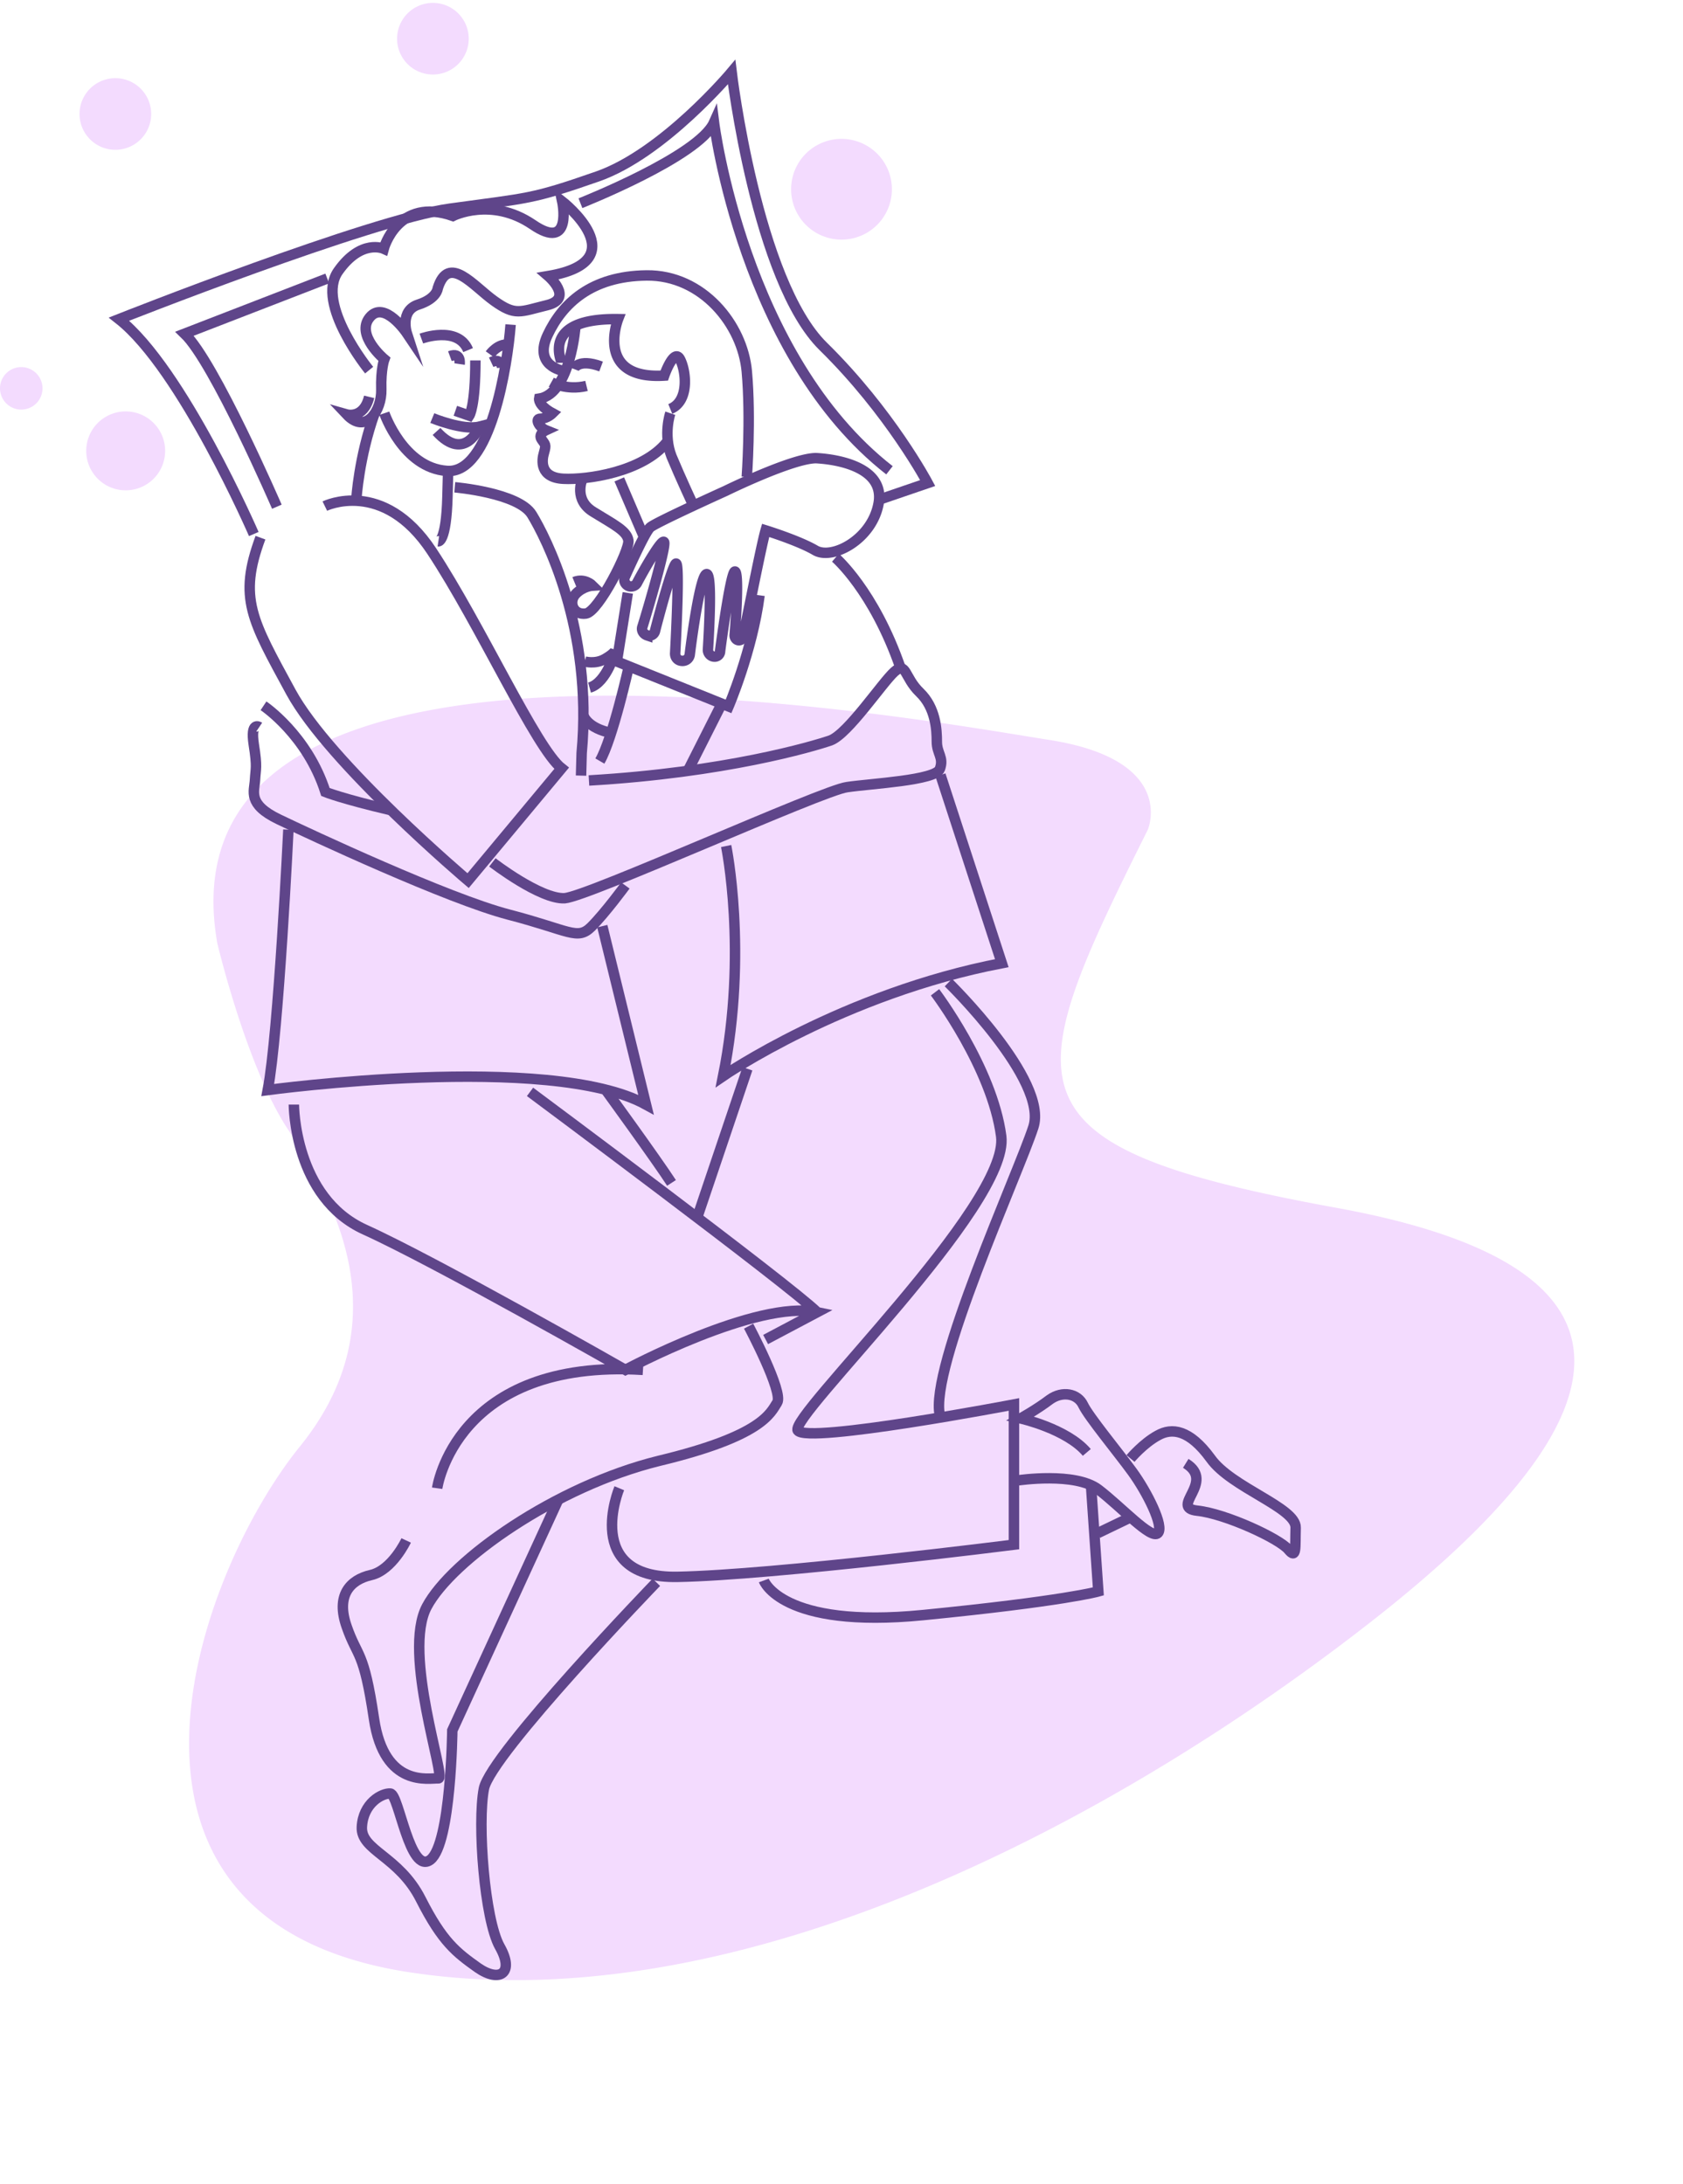 <svg width="161" height="209" fill="none" xmlns="http://www.w3.org/2000/svg"><path d="M109.806 79.385s2.853-6.673-9.468-8.591C87.959 68.864 14.666 55.2 20.784 90.236c0 0 2.764 11.722 6.71 17.75 3.946 6.028 11.242 18.007 1.208 30.407-10.035 12.401-21.705 45.343 10.346 50.307 32.05 4.964 68.419-14.992 92.145-33.551 23.727-18.559 29.124-33.659-3.34-39.577-32.406-5.905-30.412-11.385-18.047-36.187zM10.977 14.333a3.427 3.427 0 1 0 0-6.853 3.427 3.427 0 0 0 0 6.853zM80.5 22.93a4.82 4.82 0 1 0 0-9.642 4.82 4.82 0 0 0 0 9.641zM2.033 39.192a2.033 2.033 0 1 0 0-4.066 2.033 2.033 0 0 0 0 4.066zM12.023 46.917a3.775 3.775 0 1 0 0-7.55 3.775 3.775 0 0 0 0 7.55zM41.354 7.131a3.427 3.427 0 1 0 0-6.853 3.427 3.427 0 0 0 0 6.853z" fill="#F3DBFE"/><path d="M35.313 35.417s-5.169-6.331-2.962-9.467c2.208-3.137 4.357-2.15 4.357-2.15s1.335-4.994 6.62-3.136c0 0 3.66-1.858 7.61.813 3.89 2.672 2.845-2.207 2.845-2.207s7.26 5.692-1.336 7.144c0 0 2.498 2.15-.116 2.788-2.613.64-3.02 1.046-5.053-.406s-4.356-4.53-5.401-1.22c0 0-.058.987-1.859 1.568-1.8.58-1.103 2.73-1.103 2.73s-2.15-3.195-3.543-1.51c-1.394 1.684 1.394 4.007 1.394 4.007s-.349.93-.29 2.904c.057 1.975-1.453 4.357-3.312 2.382 0 0 1.627.465 2.15-1.684" stroke="#5F458A" stroke-miterlimit="10"/><path d="M36.766 39.54s1.8 5.228 5.982 5.518c4.182.349 5.808-10.164 6.098-13.997M31.074 48.427s5.575-2.73 10.222 4.298c4.646 7.028 9.99 18.877 12.43 20.793L44.78 84.263S31.538 73.053 27.82 66.2c-3.717-6.854-5.053-8.945-2.904-14.753M34.094 47.73s.232-3.95 1.742-8.19M41.935 51.796s.755.116.87-4.298l.059-2.265M43.503 46.627s6.099.522 7.376 2.613c1.278 2.091 5.867 10.861 4.763 22.826l-.058 2.15M47.104 82.52s4.588 3.544 6.912 3.428c2.265-.175 24.684-10.339 27.008-10.63 2.323-.348 8.48-.638 8.886-1.742.407-1.103-.29-1.452-.29-2.613 0-1.162-.117-3.253-1.627-4.705s-1.277-3.02-2.44-1.975c-1.16 1.046-4.413 5.924-6.098 6.563-1.684.581-10.106 3.079-23.116 3.834" stroke="#5F458A" stroke-miterlimit="10"/><path d="M25.207 67.536s4.182 2.788 5.925 8.247c0 0 1.568.64 6.272 1.743" stroke="#5F458A" stroke-miterlimit="10"/><path d="M24.8 69.569s-.87-.581-.522 1.684c.348 2.207.174 2.265.116 3.369-.058 1.103-.755 2.323 2.265 3.775s16.205 7.609 22.013 9.119c5.808 1.51 6.563 2.497 7.9 1.161 1.335-1.335 3.252-3.95 3.252-3.95M55.061 31.119s-.465 6.563-3.485 7.028c0 0-.116.639 1.278 1.394 0 0-.523.522-1.162.522-.58 0-.058.871.523 1.104 0 0-.755.348-.407.871.349.523.465.465.233 1.278-.232.755-.407 2.381 1.859 2.497 2.265.116 7.55-.639 9.873-3.485" stroke="#5F458A" stroke-miterlimit="10"/><path d="M53.841 35.475s-2.846-.465-1.452-3.427c1.394-2.962 4.124-5.634 9.468-5.692 5.343-.058 9.177 4.705 9.583 9.177.407 4.53 0 10.106 0 10.106" stroke="#5F458A" stroke-miterlimit="10"/><path d="M53.725 34.72c0-.174-2.033-4.298 5.402-4.182 0 0-2.265 5.808 4.414 5.402 0 0 .93-2.672 1.51-1.569.581 1.104.93 4.008-.93 4.763M59.243 45.871l2.265 5.286M69.407 46.975s-6.68 3.02-7.202 3.485c-.465.407-1.858 3.485-2.44 4.763-.115.29 0 .639.291.813.29.174.697.058.871-.233.697-1.335 2.498-4.472 2.614-3.891.116.639-1.51 6.215-2.09 8.073-.117.349.115.697.464.813a.581.581 0 0 0 .755-.464c.464-1.8 1.8-6.738 2.033-6.39.29.35 0 6.448-.117 8.597 0 .406.29.697.697.697a.69.69 0 0 0 .697-.581c.233-1.917 1.046-7.725 1.627-7.725.522.058.232 5.344.116 7.26 0 .349.29.64.639.64a.52.52 0 0 0 .523-.523c.232-1.801 1.103-7.958 1.451-7.61.349.35.059 4.705-.058 6.1 0 .232.175.464.407.464.174 0 .349-.116.407-.349.348-1.626 1.742-8.77 2.149-10.164 0 0 3.194.988 4.762 1.917 1.626.93 5.402-1.046 6.04-4.472.64-3.427-3.775-4.24-5.982-4.356-2.265 0-8.654 3.136-8.654 3.136z" stroke="#5F458A" stroke-miterlimit="10"/><path d="M64.122 39.54s-.697 2.033.116 4.124c.871 2.091 2.091 4.705 2.091 4.705M60.056 56.733l-1.045 6.563 10.687 4.298s2.265-5.285 2.962-10.629M79.92 53.364s3.659 3.136 6.215 10.513M69.465 80.953s2.091 10.164-.29 22.012c0 0 11.5-7.899 26.66-10.803l-5.867-18.005M27.589 79.384s-.93 19.4-1.975 24.917c0 0 27.008-3.659 36.185 1.394l-4.182-17.076M28.111 105.695s0 8.887 6.796 11.965c6.795 3.078 24.917 13.417 24.917 13.417s12.545-6.738 18.353-5.518l-4.936 2.614M50.705 104.476s24.743 18.411 27.473 21.083M57.907 104.243s4.82 6.621 6.331 8.945" stroke="#5F458A" stroke-miterlimit="10"/><path d="M71.614 126.895s3.369 6.331 2.73 7.318c-.639.988-1.394 3.195-11.326 5.576-9.874 2.439-19.806 9.467-22.187 13.94-2.381 4.472 1.917 16.495 1.104 16.437-.813-.058-5.17.987-6.157-5.692-.987-6.68-1.568-5.808-2.614-8.829-1.045-2.962.29-4.472 2.324-4.937 2.033-.464 3.368-3.31 3.368-3.31M41.819 142.403s1.742-12.43 19.69-11.326M71.498 102.268l-4.763 14.114" stroke="#5F458A" stroke-miterlimit="10"/><path d="M59.243 142.403s-3.601 8.654 5.576 8.48c9.235-.175 32.177-3.079 32.177-3.079v-13.417s-19.748 3.776-20.677 2.498c-.93-1.278 20.328-21.606 19.457-28.17-.871-6.563-6.33-13.765-6.33-13.765" stroke="#5F458A" stroke-miterlimit="10"/><path d="M90.723 94.021s9.584 9.351 8.132 13.823c-1.453 4.473-9.99 23.117-8.945 27.589M73.066 151.231s1.685 4.647 15.218 3.311c13.533-1.336 16.785-2.265 16.785-2.265l-.697-10.107" stroke="#5F458A" stroke-miterlimit="10"/><path d="M97.403 141.648s5.459-.814 7.666.871c2.207 1.684 5.053 4.821 5.692 4.182.639-.639-1.045-3.95-2.439-5.867-1.394-1.916-4.182-5.285-4.705-6.388-.523-1.104-1.975-1.394-3.194-.523-1.22.929-2.788 1.8-2.788 1.8s4.414.988 6.331 3.253M105.011 146.701l3.136-1.51M108.147 139.557s1.22-1.452 2.614-2.207c1.336-.755 3.02-.581 5.053 2.207 1.975 2.788 8.19 4.704 8.132 6.621-.058 1.917.116 3.078-.697 2.091-.872-1.046-5.983-3.427-8.713-3.717-2.729-.291 1.801-2.73-1.103-4.531M55.7 45.871s-.871 1.975 1.104 3.137c1.974 1.22 3.194 1.8 3.31 2.73.116.929-2.846 6.795-4.065 6.97-1.22.174-1.685-1.104-.988-1.86.697-.754 1.627-.812 1.627-.812s-.756-.755-1.743-.349M55.932 63.296s.988.29 1.917-.232c.93-.523 1.046-.872 1.046-.872s-.814 3.137-2.498 3.601M55.816 68.465s.349 1.22 2.73 1.684M60.172 63.702s-1.568 7.028-2.788 9.12M65.864 73.634l3.195-6.33M62.786 151.405S46.93 167.842 46.29 171.153c-.64 3.311.058 12.487 1.51 15.101 1.452 2.556 0 3.485-2.091 2.033-2.033-1.452-3.369-2.439-5.46-6.563-2.09-4.124-5.75-4.647-5.633-6.912.116-2.265 1.916-3.252 2.73-3.194.812.058 1.858 7.841 3.833 6.33 1.974-1.568 2.09-12.371 2.09-12.371l10.107-22.013M54.887 35.3s.406-1.045 2.614-.232M52.738 36.578s1.452.813 3.369.349M40.309 32.397s3.484-1.278 4.472 1.103M46.872 33.907s.755-1.046 1.742-.93M43.561 39.308l1.336.465s.58-.871.58-5.286M43.968 34.836s.174-1.162-.93-.755M48.033 35.184s-.058-.987-1.045-.522M41.354 40.005s2.962 1.22 4.53.813c0 0-1.394 3.485-4.124.465" stroke="#5F458A" stroke-miterlimit="10"/><path d="M24.278 51.099S17.424 35.3 11.384 30.538c0 0 24.046-9.525 31.654-10.57 7.609-1.046 7.783-.872 14.114-3.08 6.33-2.206 12.836-9.99 12.836-9.99s2.381 19.98 8.77 26.254c6.39 6.273 9.99 13.068 9.99 13.068l-4.414 1.51" stroke="#5F458A" stroke-miterlimit="10"/><path d="M26.485 48.485s-5.982-13.823-8.828-16.553l13.649-5.285M55.526 19.444s11.326-4.472 12.778-7.724c0 0 2.788 22.36 16.785 33.28" stroke="#5F458A" stroke-miterlimit="10"/></svg>